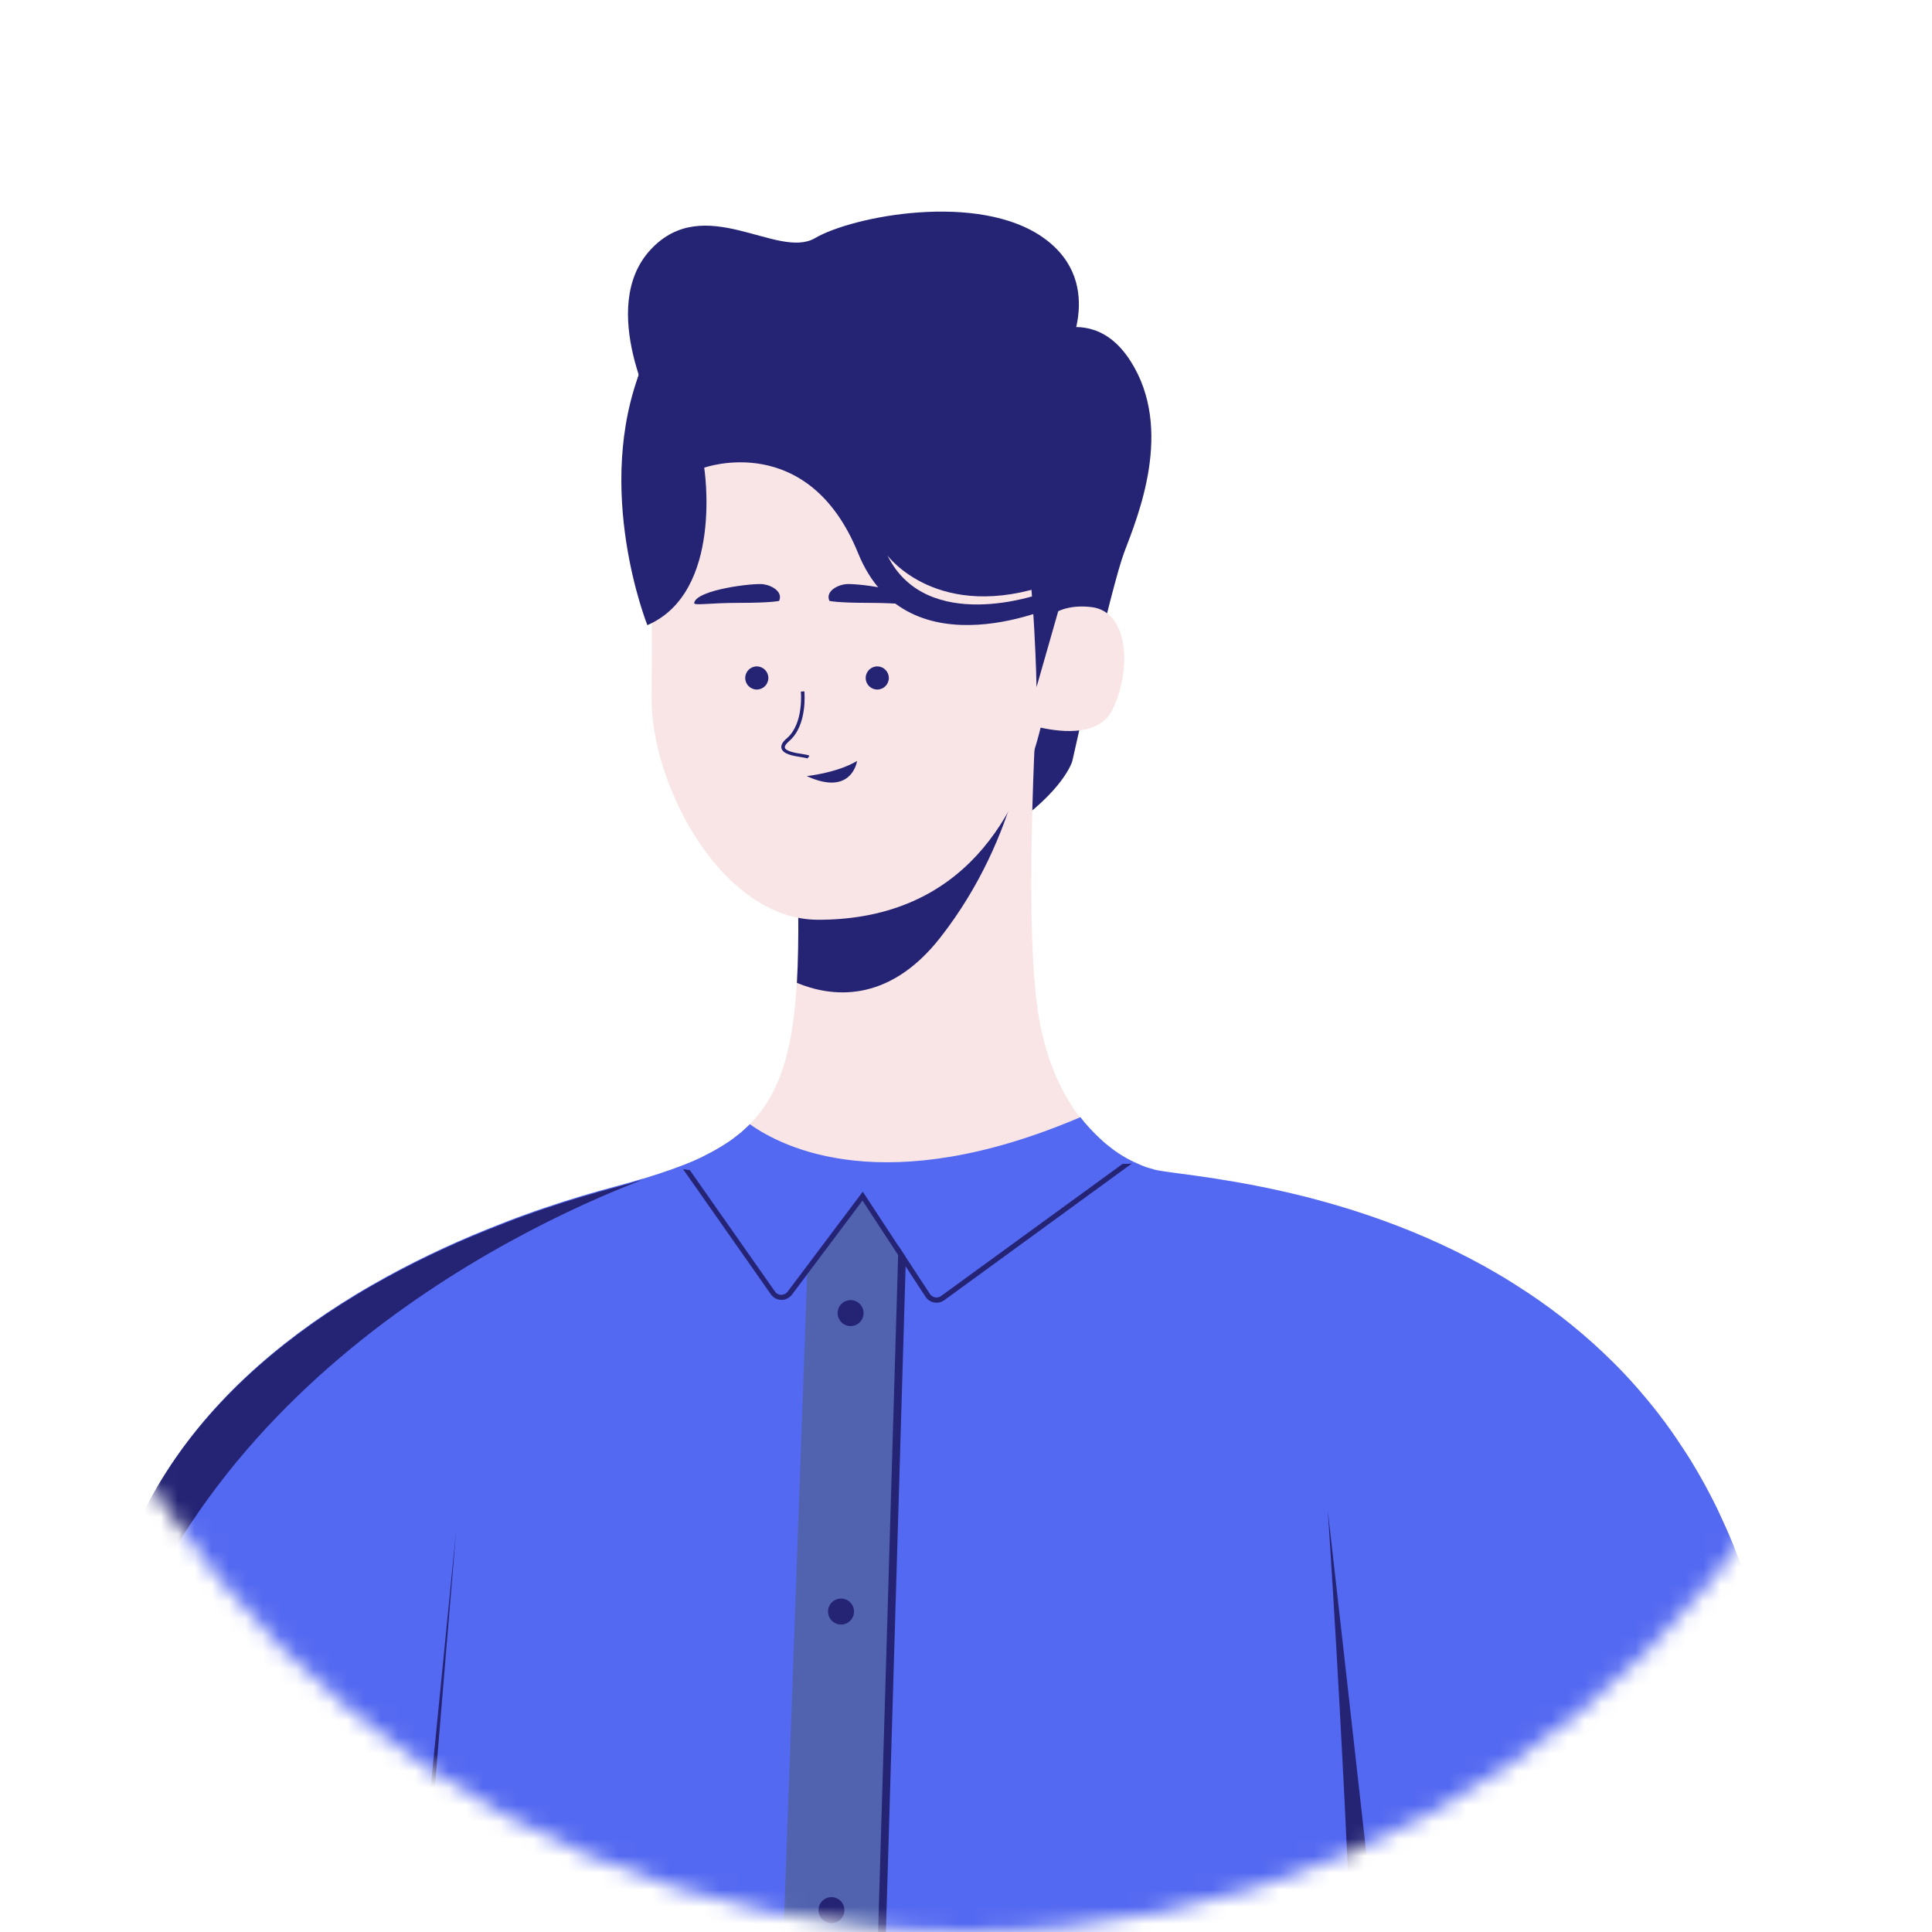 <svg width="114" height="114" viewBox="0 0 114 114" fill="none" xmlns="http://www.w3.org/2000/svg">
<mask id="mask0_10944_39695" style="mask-type:alpha" maskUnits="userSpaceOnUse" x="0" y="0" width="114" height="114">
<path d="M57 114C88.48 114 114 88.48 114 57C114 25.52 88.48 0 57 0C25.52 0 0 25.52 0 57C0 88.48 25.52 114 57 114Z" fill="#FBEFEA"/>
</mask>
<g mask="url(#mask0_10944_39695)">
<path d="M60.12 20.591C60.12 20.591 64.115 17.253 66.704 21.299C69.301 25.344 67.112 30.529 66.337 32.585C65.563 34.641 63.274 44.904 63.274 44.904C63.274 44.904 62.817 46.627 59.462 48.916C56.108 51.205 56.715 44.763 56.715 44.763L60.12 20.591Z" fill="#242374"/>
<path d="M1.665 157.406L20.244 157.639L21.326 157.648L79.816 158.372L85.867 158.447L111.046 158.755C111.046 158.755 110.996 157.498 110.879 155.267C110.863 154.909 110.838 154.526 110.821 154.127C110.78 153.419 110.738 152.637 110.688 151.788C110.663 151.422 110.646 151.047 110.621 150.664C110.613 150.539 110.605 150.406 110.596 150.273C110.513 148.958 110.422 147.509 110.305 145.953C110.28 145.645 110.263 145.329 110.239 145.004C110.214 144.688 110.189 144.363 110.164 144.03C110.139 143.706 110.114 143.373 110.089 143.031C110.064 142.698 110.039 142.357 110.005 142.016C109.98 141.675 109.947 141.325 109.922 140.975C109.897 140.626 109.864 140.268 109.839 139.91C108.857 128.082 107.167 112.434 104.337 98.217C104.121 97.143 103.871 96.103 103.596 95.104C103.488 94.704 103.372 94.313 103.247 93.922C103.122 93.531 102.997 93.156 102.864 92.782C102.664 92.224 102.456 91.675 102.24 91.134C101.948 90.418 101.64 89.735 101.316 89.061C101.074 88.562 100.825 88.079 100.558 87.605C100.3 87.13 100.034 86.664 99.751 86.214C99.659 86.065 99.568 85.915 99.468 85.765C99.276 85.474 99.093 85.182 98.893 84.899C98.794 84.758 98.702 84.616 98.602 84.475C98.111 83.776 97.595 83.11 97.062 82.477C96.954 82.352 96.846 82.227 96.746 82.103C96.313 81.603 95.88 81.129 95.431 80.671C95.314 80.554 95.206 80.446 95.09 80.33C84.785 70.108 70.085 69.509 68.129 69.034C68.105 69.026 68.071 69.018 68.046 69.01C67.946 68.985 67.855 68.96 67.755 68.926C67.713 68.91 67.663 68.901 67.622 68.885C67.572 68.868 67.53 68.851 67.489 68.835C67.447 68.818 67.397 68.802 67.355 68.785L67.222 68.727C67.18 68.71 67.139 68.693 67.089 68.668C66.623 68.469 66.157 68.202 65.691 67.869C65.616 67.811 65.541 67.761 65.466 67.694C65.424 67.661 65.374 67.62 65.324 67.586C65.233 67.511 65.141 67.436 65.05 67.353C65 67.311 64.958 67.27 64.916 67.228C64.875 67.187 64.825 67.145 64.783 67.103C64.733 67.062 64.692 67.012 64.642 66.97C64.55 66.879 64.467 66.787 64.376 66.696C64.334 66.646 64.284 66.604 64.242 66.554C64.201 66.504 64.159 66.454 64.109 66.404C64.067 66.354 64.026 66.304 63.976 66.254C63.934 66.204 63.893 66.155 63.851 66.096C63.851 66.096 63.843 66.096 63.843 66.088C63.801 66.038 63.76 65.988 63.718 65.93C62.536 64.382 61.587 62.234 61.204 59.413C60.389 53.403 61.246 40.227 61.246 40.227L56.377 43.09L46.954 48.633C47.104 52.421 47.162 55.475 47.021 57.956C46.788 62.018 46.014 64.556 44.224 66.354C44.091 66.487 43.958 66.612 43.816 66.737C43.75 66.804 43.675 66.862 43.6 66.92C43.525 66.979 43.45 67.037 43.375 67.095C43.3 67.153 43.217 67.212 43.142 67.27C43.059 67.328 42.984 67.386 42.901 67.436C42.484 67.711 42.035 67.969 41.544 68.21C41.544 68.21 41.535 68.21 41.535 68.219C41.436 68.269 41.344 68.31 41.244 68.36C41.144 68.41 41.036 68.46 40.936 68.502C40.828 68.552 40.728 68.593 40.62 68.635C40.52 68.677 40.412 68.718 40.304 68.768C40.187 68.81 40.071 68.86 39.946 68.901C39.704 68.993 39.455 69.085 39.188 69.168C39.097 69.201 38.997 69.234 38.905 69.268C38.597 69.368 38.281 69.467 37.956 69.567C37.856 69.592 37.757 69.626 37.657 69.659C37.615 69.667 37.582 69.684 37.54 69.692C37.382 69.742 37.224 69.784 37.057 69.834C36.808 69.9 36.558 69.967 36.3 70.042C35.01 70.383 33.603 70.799 32.13 71.299C31.764 71.423 31.389 71.557 31.015 71.69C30.64 71.823 30.257 71.964 29.874 72.114C29.491 72.264 29.108 72.414 28.717 72.572C18.995 76.501 7.842 83.934 6.094 97.06C3.83 113.874 1.665 157.406 1.665 157.406Z" fill="#FAE5E6"/>
<path d="M1.665 157.405L7.409 157.479L20.244 157.638L21.326 157.646L44.665 157.937L50.583 158.012L79.816 158.37L81.897 158.395L85.867 158.445L98.136 158.595L111.046 158.753C111.046 158.753 111.029 158.337 110.996 157.546C110.979 157.205 110.963 156.797 110.938 156.323C110.921 155.998 110.904 155.64 110.888 155.257C110.871 154.899 110.846 154.516 110.829 154.117C110.788 153.409 110.746 152.627 110.696 151.778C110.671 151.412 110.655 151.037 110.63 150.654C110.621 150.529 110.613 150.396 110.605 150.263C110.522 148.948 110.422 147.499 110.313 145.943C110.288 145.635 110.272 145.319 110.247 144.994C110.222 144.678 110.197 144.353 110.172 144.02C110.164 143.954 110.164 143.879 110.155 143.812C110.139 143.554 110.114 143.288 110.097 143.021C110.089 142.88 110.072 142.738 110.064 142.589C110.047 142.397 110.03 142.197 110.022 141.998C109.997 141.656 109.964 141.307 109.939 140.957C109.914 140.608 109.881 140.25 109.856 139.892C109.606 136.854 109.306 133.566 108.948 130.112C108.907 129.712 108.865 129.304 108.823 128.896C108.407 124.901 107.916 120.706 107.342 116.444C107.292 116.045 107.234 115.637 107.175 115.237C106.609 111.109 105.96 106.93 105.219 102.827C105.144 102.427 105.078 102.019 105.003 101.62C104.795 100.471 104.578 99.331 104.354 98.199C104.137 97.125 103.888 96.085 103.613 95.086C103.505 94.686 103.388 94.295 103.263 93.904C103.138 93.513 103.014 93.138 102.88 92.763C102.681 92.206 102.473 91.656 102.256 91.115C102.006 90.499 101.74 89.9 101.465 89.317C101.424 89.226 101.382 89.134 101.341 89.051C101.191 88.743 101.041 88.444 100.883 88.144C100.783 87.961 100.691 87.778 100.591 87.595C100.333 87.12 100.059 86.654 99.784 86.204C99.692 86.055 99.601 85.905 99.501 85.755C99.31 85.464 99.118 85.172 98.927 84.889C98.827 84.748 98.735 84.606 98.635 84.465C98.144 83.766 97.628 83.1 97.096 82.467C96.987 82.342 96.879 82.218 96.779 82.093C96.346 81.593 95.914 81.119 95.464 80.661C95.348 80.544 95.239 80.436 95.123 80.32C93.558 78.772 91.902 77.448 90.195 76.308C89.604 75.917 89.013 75.542 88.422 75.192C79.358 69.857 69.719 69.399 68.163 69.025C68.138 69.016 68.105 69.016 68.079 69C68.071 69 68.063 68.991 68.055 68.991C67.963 68.966 67.88 68.941 67.788 68.916C67.738 68.9 67.697 68.891 67.655 68.875C67.613 68.858 67.563 68.841 67.522 68.825C67.48 68.808 67.43 68.792 67.389 68.775L67.255 68.717C67.214 68.7 67.172 68.683 67.122 68.658C66.997 68.608 66.873 68.542 66.748 68.484C66.406 68.309 66.065 68.109 65.724 67.859C65.649 67.801 65.574 67.751 65.499 67.684C65.458 67.651 65.408 67.61 65.358 67.576C65.266 67.501 65.174 67.427 65.083 67.343C65.033 67.302 64.991 67.26 64.95 67.218C64.908 67.177 64.858 67.135 64.817 67.094C64.767 67.052 64.725 67.002 64.675 66.96C64.584 66.869 64.492 66.777 64.409 66.686C64.367 66.636 64.317 66.594 64.276 66.544C64.234 66.494 64.184 66.444 64.142 66.394C64.101 66.344 64.059 66.294 64.009 66.245C63.968 66.195 63.926 66.145 63.884 66.086C63.884 66.086 63.876 66.086 63.876 66.078C63.834 66.028 63.793 65.978 63.751 65.92C52.29 70.814 46.197 67.726 44.249 66.336C44.116 66.469 43.983 66.594 43.841 66.719C43.775 66.786 43.7 66.844 43.625 66.902C43.55 66.96 43.475 67.019 43.4 67.077C43.325 67.135 43.242 67.193 43.167 67.252C43.084 67.31 43.009 67.368 42.926 67.418C42.509 67.693 42.06 67.951 41.569 68.192C41.569 68.192 41.56 68.192 41.56 68.201C41.461 68.251 41.369 68.292 41.269 68.342C41.169 68.392 41.061 68.442 40.961 68.484C40.853 68.534 40.753 68.575 40.645 68.617C40.645 68.617 40.645 68.617 40.637 68.617C40.553 68.65 40.478 68.683 40.395 68.717C40.37 68.725 40.354 68.733 40.329 68.742C40.212 68.783 40.096 68.833 39.971 68.875C39.729 68.966 39.48 69.058 39.213 69.141C39.122 69.174 39.022 69.208 38.93 69.241C38.622 69.341 38.306 69.441 37.981 69.541C37.973 69.541 37.956 69.549 37.94 69.549C37.848 69.574 37.765 69.599 37.673 69.624C37.632 69.632 37.599 69.649 37.557 69.657C37.399 69.707 37.241 69.749 37.074 69.799C36.824 69.865 36.575 69.932 36.317 70.007C35.026 70.348 33.62 70.764 32.147 71.264C31.78 71.388 31.406 71.513 31.031 71.655C30.657 71.788 30.274 71.93 29.891 72.079C29.508 72.229 29.125 72.379 28.734 72.537C26.503 73.436 24.198 74.526 21.942 75.825C21.326 76.175 20.718 76.549 20.111 76.932C15.591 79.82 11.454 83.624 8.815 88.568C8.607 88.951 8.416 89.334 8.233 89.734C7.201 91.939 6.46 94.362 6.102 97.025C5.911 98.499 5.711 100.172 5.519 102.003C5.478 102.402 5.436 102.802 5.394 103.218C5.328 103.9 5.253 104.608 5.186 105.332V105.34C4.887 108.512 4.587 112.016 4.304 115.662C4.271 116.07 4.237 116.469 4.213 116.877C3.905 120.972 3.605 125.209 3.33 129.337C3.305 129.745 3.28 130.153 3.247 130.553C2.964 134.981 2.698 139.242 2.481 143.021C2.456 143.438 2.431 143.845 2.415 144.245C2.057 150.404 1.815 155.074 1.732 156.722C1.674 157.188 1.665 157.405 1.665 157.405Z" fill="#5469F1"/>
<path d="M44.664 157.939L50.582 158.014L53.27 74.137L50.907 70.574L47.627 75.202L44.664 157.939Z" fill="#5163AF"/>
<path d="M60.673 42.58C60.673 42.58 60.265 49.197 55.496 55.307C52.374 59.302 48.986 58.811 47.022 57.995C47.164 55.515 47.114 52.468 46.956 48.673L56.378 43.129L60.673 42.58Z" fill="#242374"/>
<path d="M64.434 35.826C63.252 35.677 62.478 35.985 62.02 36.292C62.095 30.1 61.479 22.559 61.479 22.559H38.389L38.447 36.193C38.447 36.193 38.489 36.867 38.447 41.145C38.397 46.347 42.617 54.272 48.278 54.272C56.984 54.272 60.18 47.879 61.404 42.935C62.777 43.234 64.925 43.417 65.665 41.828C66.798 39.422 66.573 36.109 64.434 35.826Z" fill="#FAE5E6"/>
<path d="M51.764 40.687C51.387 40.687 51.081 40.382 51.081 40.005C51.081 39.628 51.387 39.322 51.764 39.322C52.141 39.322 52.446 39.628 52.446 40.005C52.446 40.382 52.141 40.687 51.764 40.687Z" fill="#242374"/>
<path d="M44.655 40.687C44.278 40.687 43.973 40.382 43.973 40.005C43.973 39.628 44.278 39.322 44.655 39.322C45.032 39.322 45.338 39.628 45.338 40.005C45.338 40.382 45.032 40.687 44.655 40.687Z" fill="#242374"/>
<path d="M48.942 35.456C48.942 35.456 49.367 35.572 51.256 35.572C53.146 35.572 53.986 35.756 53.953 35.572C53.803 34.79 50.432 34.391 49.866 34.474C49.3 34.557 48.709 34.948 48.942 35.456Z" fill="#242374"/>
<path d="M45.972 35.456C45.972 35.456 45.547 35.572 43.658 35.572C41.768 35.572 40.928 35.756 40.961 35.572C41.111 34.79 44.482 34.391 45.048 34.474C45.605 34.557 46.205 34.948 45.972 35.456Z" fill="#242374"/>
<path d="M62.56 35.651L61.162 40.545C61.162 40.545 61.062 34.685 60.388 30.956C59.714 27.227 57.641 26.295 55.544 25.929C55.485 25.921 55.41 25.921 55.336 25.929H40.178C40.178 25.929 35.783 24.489 40.112 19.587C40.544 19.37 43.042 18.887 43.533 18.754C49.467 17.148 58.523 14.825 60.138 20.585C60.138 20.585 62.577 18.479 63.401 23.316C64.217 28.16 62.56 35.651 62.56 35.651Z" fill="#242374"/>
<path d="M47.645 44.755C47.612 44.73 47.437 44.705 47.296 44.68C46.813 44.605 46.214 44.505 46.114 44.164C46.064 43.981 46.164 43.781 46.438 43.556C47.429 42.699 47.262 40.826 47.254 40.81L47.462 40.793C47.47 40.876 47.645 42.799 46.571 43.723C46.38 43.889 46.288 44.031 46.313 44.122C46.372 44.339 46.996 44.439 47.329 44.489C47.57 44.53 47.695 44.547 47.762 44.597L47.645 44.755Z" fill="#242374"/>
<path d="M47.602 45.793C47.602 45.793 49.366 45.618 50.573 44.902C50.573 44.902 50.274 47.025 47.602 45.793Z" fill="#242374"/>
<path d="M38.39 34.456C38.39 34.456 39.064 30.086 41.553 27.597C41.553 27.597 47.687 25.383 50.634 32.641C53.58 39.9 62.562 35.638 62.562 35.638L61.388 35.039C61.388 35.039 54.679 37.469 52.365 32.775C52.365 32.775 55.328 36.812 62.02 34.448L60.672 23.028L37.865 21.654C37.857 21.663 35.776 26.249 38.39 34.456Z" fill="#242374"/>
<path d="M62.768 21.249C62.768 21.249 65.415 16.796 61.595 14.049C57.774 11.302 50.308 12.751 48.094 14.049C45.88 15.348 41.568 11.302 38.388 14.732C35.209 18.161 38.713 24.57 38.713 24.57L62.768 21.249Z" fill="#242374"/>
<path d="M41.553 27.599C41.553 27.599 42.711 34.932 38.199 36.888C38.199 36.888 34.978 28.856 37.866 21.664L41.553 27.599Z" fill="#242374"/>
<path d="M79.815 158.382L85.866 158.457C84.093 139.712 78.483 90.32 78.35 89.154C78.425 90.303 81.646 137.589 79.815 158.382Z" fill="#242374"/>
<path d="M20.243 157.639L21.326 157.655L26.919 90.268L20.243 157.639Z" fill="#242374"/>
<path d="M5.146 105.384C8.892 82.719 30.275 72.555 37.899 69.617C37.808 69.642 37.725 69.667 37.633 69.692C37.591 69.7 37.558 69.717 37.517 69.725C37.358 69.775 37.2 69.817 37.034 69.867C36.784 69.933 36.534 70 36.276 70.075C34.986 70.416 33.58 70.832 32.106 71.332C31.74 71.457 31.365 71.582 30.991 71.723C30.616 71.856 30.233 71.998 29.851 72.148C29.468 72.297 29.085 72.447 28.694 72.605C26.463 73.504 24.157 74.595 21.901 75.893C21.285 76.243 20.678 76.617 20.07 77C15.551 79.888 11.414 83.692 8.775 88.637C8.567 89.019 8.376 89.402 8.193 89.802C7.16 92.008 6.42 94.43 6.062 97.093C5.87 98.567 5.67 100.24 5.479 102.071C5.437 102.47 5.396 102.87 5.354 103.286C5.288 103.952 5.213 104.66 5.146 105.384Z" fill="#242374"/>
<path d="M40.347 68.776L45.607 76.284C45.849 76.634 46.356 76.642 46.614 76.301L50.909 70.574L54.755 76.434C54.946 76.734 55.354 76.808 55.637 76.592L66.716 68.527C66.375 68.352 66.033 68.152 65.692 67.902C65.617 67.844 65.542 67.794 65.467 67.728C65.426 67.694 65.376 67.653 65.326 67.619C65.234 67.544 65.143 67.469 65.051 67.386C65.001 67.345 64.96 67.303 64.918 67.261C64.876 67.22 64.826 67.178 64.785 67.136C64.735 67.095 64.693 67.045 64.643 67.003C64.552 66.912 64.46 66.82 64.377 66.729C64.335 66.679 64.285 66.637 64.244 66.587C64.202 66.537 64.152 66.487 64.111 66.437C64.069 66.387 64.027 66.338 63.977 66.287C63.936 66.238 63.894 66.188 63.852 66.129C63.852 66.129 63.844 66.129 63.844 66.121C63.803 66.071 63.761 66.021 63.719 65.963C52.258 70.857 46.165 67.769 44.217 66.379C44.084 66.512 43.951 66.637 43.809 66.762C43.743 66.829 43.668 66.887 43.593 66.945C43.518 67.003 43.443 67.062 43.368 67.12C43.293 67.178 43.21 67.236 43.135 67.295C43.052 67.353 42.977 67.411 42.894 67.461C42.477 67.736 42.028 67.994 41.537 68.235C41.537 68.235 41.529 68.235 41.529 68.244C41.429 68.293 41.337 68.335 41.237 68.385C41.137 68.435 41.029 68.485 40.929 68.527C40.821 68.576 40.721 68.618 40.613 68.66C40.613 68.66 40.613 68.66 40.605 68.66C40.513 68.71 40.43 68.743 40.347 68.776Z" fill="#5469F1"/>
<path d="M40.304 68.985L45.482 76.368C45.623 76.576 45.864 76.701 46.114 76.701C46.364 76.701 46.58 76.585 46.73 76.393L50.892 70.841L52.989 74.046L53.431 74.712L54.613 76.518C54.754 76.735 54.995 76.868 55.262 76.868C55.428 76.868 55.587 76.818 55.72 76.718L66.79 68.652C66.657 68.669 66.524 68.677 66.391 68.677C66.341 68.677 66.291 68.677 66.241 68.677L55.536 76.468C55.453 76.526 55.362 76.56 55.262 76.56C55.104 76.56 54.954 76.477 54.871 76.352L53.447 74.179L53.006 73.513L50.909 70.317L46.48 76.21C46.389 76.327 46.256 76.402 46.106 76.402C45.948 76.402 45.806 76.327 45.723 76.202L40.704 69.044C40.579 69.027 40.438 69.01 40.304 68.985Z" fill="#242374"/>
<path d="M50.532 157.334L50.99 157.343L53.437 74.714L53.445 74.181L53.013 73.516L52.996 74.048L50.532 157.334Z" fill="#242374"/>
<path d="M49.06 113.475C48.638 113.475 48.295 113.132 48.295 112.709C48.295 112.286 48.638 111.943 49.06 111.943C49.483 111.943 49.826 112.286 49.826 112.709C49.826 113.132 49.483 113.475 49.06 113.475Z" fill="#242374"/>
<path d="M49.626 95.858C49.203 95.858 48.86 95.515 48.86 95.092C48.86 94.669 49.203 94.326 49.626 94.326C50.049 94.326 50.392 94.669 50.392 95.092C50.392 95.515 50.049 95.858 49.626 95.858Z" fill="#242374"/>
<path d="M50.191 78.246C49.768 78.246 49.425 77.903 49.425 77.481C49.425 77.058 49.768 76.715 50.191 76.715C50.614 76.715 50.957 77.058 50.957 77.481C50.957 77.903 50.614 78.246 50.191 78.246Z" fill="#242374"/>
</g>
</svg>
